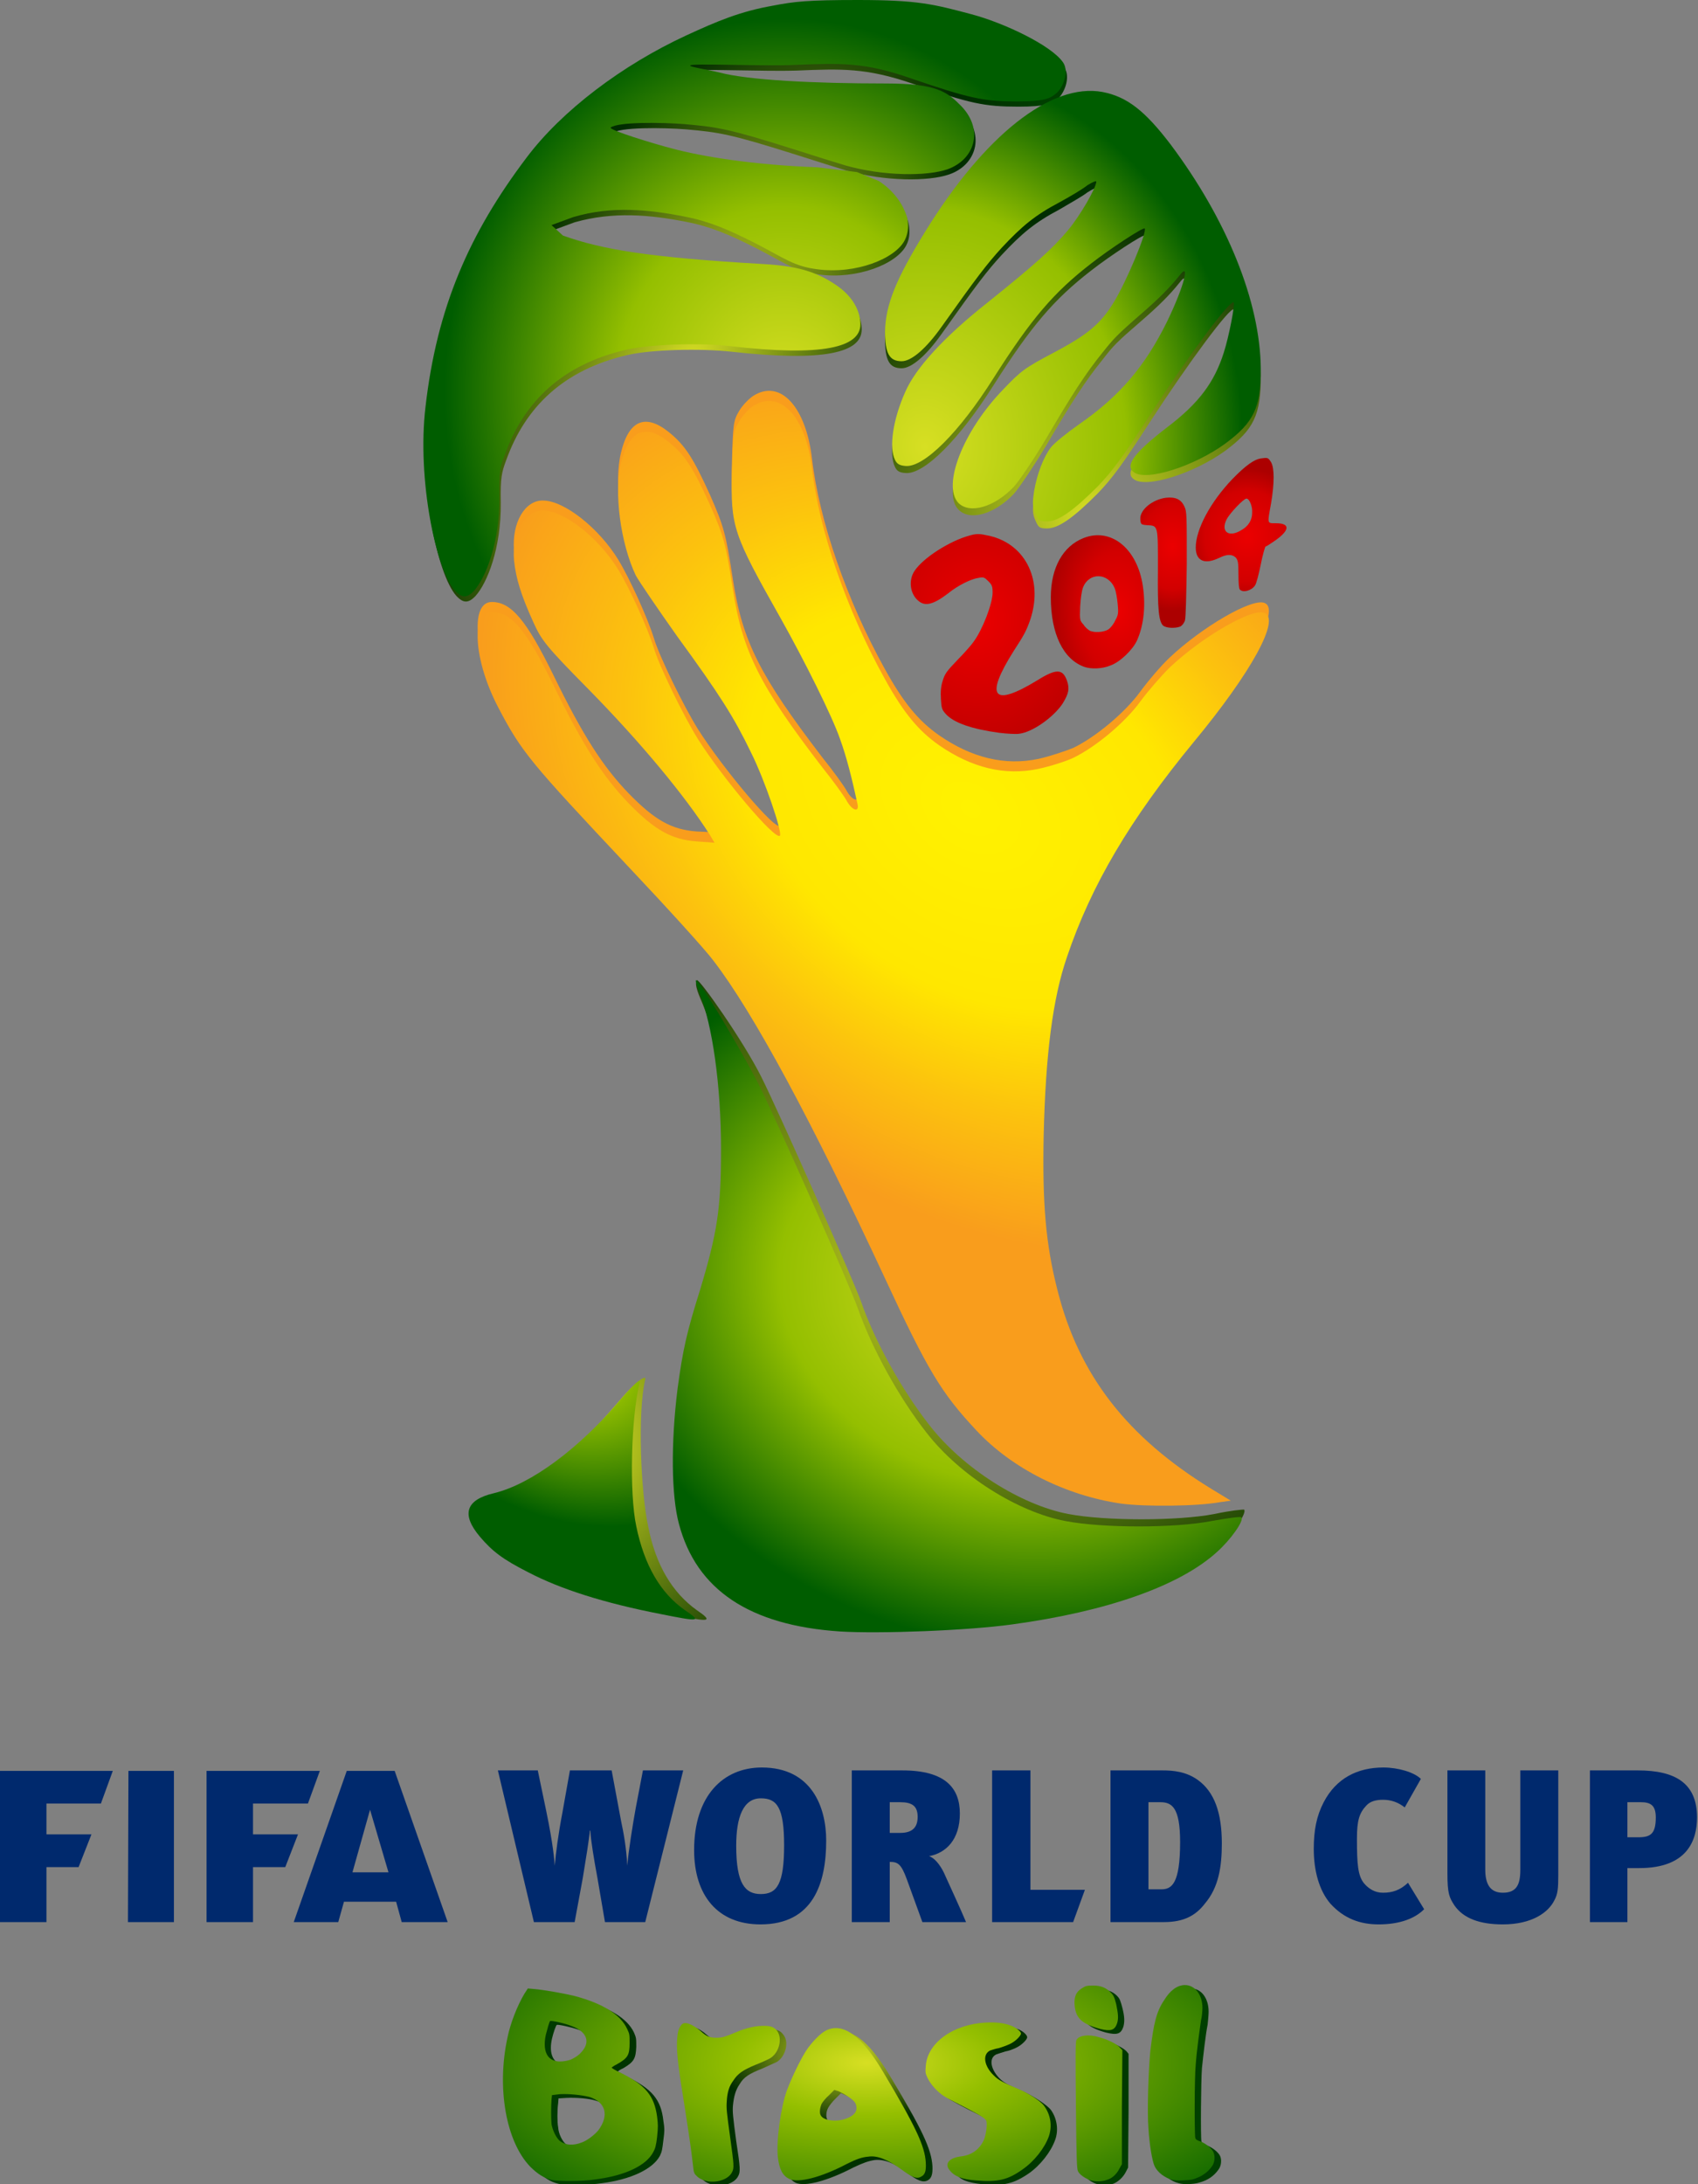 <?xml version="1.0" encoding="UTF-8"?>
<svg xmlns="http://www.w3.org/2000/svg" xmlns:xlink="http://www.w3.org/1999/xlink" width="14pt" height="18pt" viewBox="0 0 14 18" version="1.1">
<rect x="0" y="0" width="14" height="18" fill="#808080" stroke="none"/>
<defs>
<radialGradient id="radial0" gradientUnits="userSpaceOnUse" cx="434.69" cy="284.14" fx="434.69" fy="284.14" r="79.484" gradientTransform="matrix(0.04,0,-0,0.039,-8.409,-6.839)">
<stop offset="0" style="stop-color:rgb(84.314%,87.451%,13.725%);stop-opacity:1;"/>
<stop offset="0.792" style="stop-color:rgb(0%,17.255%,0%);stop-opacity:1;"/>
<stop offset="1" style="stop-color:rgb(0%,24.706%,0%);stop-opacity:1;"/>
</radialGradient>
<radialGradient id="radial1" gradientUnits="userSpaceOnUse" cx="313.8" cy="213.2" fx="313.8" fy="213.2" r="133.59" gradientTransform="matrix(0.013,0.009,-0.018,0.029,5.405,-5.984)">
<stop offset="0" style="stop-color:rgb(84.314%,87.451%,13.725%);stop-opacity:1;"/>
<stop offset="0.757" style="stop-color:rgb(0%,17.255%,0%);stop-opacity:1;"/>
<stop offset="1" style="stop-color:rgb(0%,24.706%,0%);stop-opacity:1;"/>
</radialGradient>
<radialGradient id="radial2" gradientUnits="userSpaceOnUse" cx="535.42" cy="275.08" fx="535.42" fy="275.08" r="19.183" gradientTransform="matrix(0.027,0,-0,0.029,-4.173,-3.559)">
<stop offset="0" style="stop-color:rgb(92.157%,0%,0%);stop-opacity:1;"/>
<stop offset="0.674" style="stop-color:rgb(82.353%,0%,0%);stop-opacity:1;"/>
<stop offset="1" style="stop-color:rgb(67.451%,0%,0%);stop-opacity:1;"/>
</radialGradient>
<radialGradient id="radial3" gradientUnits="userSpaceOnUse" cx="474.57" cy="306.86" fx="474.57" fy="306.86" r="19.714" gradientTransform="matrix(0.028,-0,0,0.043,-4.073,-8.161)">
<stop offset="0" style="stop-color:rgb(92.157%,0%,0%);stop-opacity:1;"/>
<stop offset="0.578" style="stop-color:rgb(82.353%,0%,0%);stop-opacity:1;"/>
<stop offset="1" style="stop-color:rgb(67.451%,0%,0%);stop-opacity:1;"/>
</radialGradient>
<radialGradient id="radial4" gradientUnits="userSpaceOnUse" cx="261.15" cy="664.36" fx="261.15" fy="664.36" r="47.959" gradientTransform="matrix(0.041,-0,0,0.053,-5.831,-23.327)">
<stop offset="0" style="stop-color:rgb(84.314%,87.451%,13.725%);stop-opacity:1;"/>
<stop offset="0.942" style="stop-color:rgb(0%,17.255%,0%);stop-opacity:1;"/>
<stop offset="1" style="stop-color:rgb(0%,24.706%,0%);stop-opacity:1;"/>
</radialGradient>
<radialGradient id="radial5" gradientUnits="userSpaceOnUse" cx="416.43" cy="593.47" fx="416.43" fy="593.47" r="120.46" gradientTransform="matrix(0.031,0.012,-0.009,0.025,0.367,-9.395)">
<stop offset="0" style="stop-color:rgb(84.314%,87.451%,13.725%);stop-opacity:1;"/>
<stop offset="0.961" style="stop-color:rgb(0%,17.255%,0%);stop-opacity:1;"/>
<stop offset="1" style="stop-color:rgb(0%,24.706%,0%);stop-opacity:1;"/>
</radialGradient>
<radialGradient id="radial6" gradientUnits="userSpaceOnUse" cx="373.45" cy="915.94" fx="373.45" fy="915.94" r="150.72" gradientTransform="matrix(0.019,0,-0,0.011,-0.139,6.841)">
<stop offset="0" style="stop-color:rgb(84.314%,87.451%,13.725%);stop-opacity:1;"/>
<stop offset="0.365" style="stop-color:rgb(0%,17.255%,0%);stop-opacity:1;"/>
<stop offset="1" style="stop-color:rgb(0%,24.706%,0%);stop-opacity:1;"/>
</radialGradient>
<radialGradient id="radial7" gradientUnits="userSpaceOnUse" cx="373.45" cy="915.94" fx="373.45" fy="915.94" r="150.72" gradientTransform="matrix(0.019,0,-0,0.011,-0.139,6.841)">
<stop offset="0" style="stop-color:rgb(84.314%,87.451%,13.725%);stop-opacity:1;"/>
<stop offset="0.365" style="stop-color:rgb(0%,17.255%,0%);stop-opacity:1;"/>
<stop offset="1" style="stop-color:rgb(0%,24.706%,0%);stop-opacity:1;"/>
</radialGradient>
<radialGradient id="radial8" gradientUnits="userSpaceOnUse" cx="373.45" cy="915.94" fx="373.45" fy="915.94" r="150.72" gradientTransform="matrix(0.019,0,-0,0.011,-0.139,6.841)">
<stop offset="0" style="stop-color:rgb(84.314%,87.451%,13.725%);stop-opacity:1;"/>
<stop offset="0.365" style="stop-color:rgb(0%,17.255%,0%);stop-opacity:1;"/>
<stop offset="1" style="stop-color:rgb(0%,24.706%,0%);stop-opacity:1;"/>
</radialGradient>
<radialGradient id="radial9" gradientUnits="userSpaceOnUse" cx="373.45" cy="915.94" fx="373.45" fy="915.94" r="150.72" gradientTransform="matrix(0.019,0,-0,0.011,-0.139,6.841)">
<stop offset="0" style="stop-color:rgb(84.314%,87.451%,13.725%);stop-opacity:1;"/>
<stop offset="0.365" style="stop-color:rgb(0%,17.255%,0%);stop-opacity:1;"/>
<stop offset="1" style="stop-color:rgb(0%,24.706%,0%);stop-opacity:1;"/>
</radialGradient>
<radialGradient id="radial10" gradientUnits="userSpaceOnUse" cx="373.45" cy="915.94" fx="373.45" fy="915.94" r="150.72" gradientTransform="matrix(0.019,0,-0,0.011,-0.139,6.841)">
<stop offset="0" style="stop-color:rgb(84.314%,87.451%,13.725%);stop-opacity:1;"/>
<stop offset="0.365" style="stop-color:rgb(0%,17.255%,0%);stop-opacity:1;"/>
<stop offset="1" style="stop-color:rgb(0%,24.706%,0%);stop-opacity:1;"/>
</radialGradient>
<radialGradient id="radial11" gradientUnits="userSpaceOnUse" cx="373.45" cy="915.94" fx="373.45" fy="915.94" r="150.72" gradientTransform="matrix(0.019,0,-0,0.011,-0.139,6.841)">
<stop offset="0" style="stop-color:rgb(84.314%,87.451%,13.725%);stop-opacity:1;"/>
<stop offset="0.365" style="stop-color:rgb(0%,17.255%,0%);stop-opacity:1;"/>
<stop offset="1" style="stop-color:rgb(0%,24.706%,0%);stop-opacity:1;"/>
</radialGradient>
<radialGradient id="radial12" gradientUnits="userSpaceOnUse" cx="373.45" cy="915.94" fx="373.45" fy="915.94" r="150.72" gradientTransform="matrix(0.019,0,-0,0.011,-0.139,6.841)">
<stop offset="0" style="stop-color:rgb(84.314%,87.451%,13.725%);stop-opacity:1;"/>
<stop offset="0.365" style="stop-color:rgb(0%,17.255%,0%);stop-opacity:1;"/>
<stop offset="1" style="stop-color:rgb(0%,24.706%,0%);stop-opacity:1;"/>
</radialGradient>
<radialGradient id="radial13" gradientUnits="userSpaceOnUse" cx="374.21" cy="867.61" fx="374.21" fy="867.61" r="150.72" gradientTransform="matrix(0.027,-0,0,0.011,-2.956,7.457)">
<stop offset="0" style="stop-color:rgb(84.314%,87.451%,13.725%);stop-opacity:1;"/>
<stop offset="0.258" style="stop-color:rgb(58.039%,74.902%,0%);stop-opacity:1;"/>
<stop offset="1" style="stop-color:rgb(0%,36.471%,0%);stop-opacity:1;"/>
</radialGradient>
<radialGradient id="radial14" gradientUnits="userSpaceOnUse" cx="374.21" cy="867.61" fx="374.21" fy="867.61" r="150.72" gradientTransform="matrix(0.027,-0,0,0.011,-2.956,7.457)">
<stop offset="0" style="stop-color:rgb(84.314%,87.451%,13.725%);stop-opacity:1;"/>
<stop offset="0.258" style="stop-color:rgb(58.039%,74.902%,0%);stop-opacity:1;"/>
<stop offset="1" style="stop-color:rgb(0%,36.471%,0%);stop-opacity:1;"/>
</radialGradient>
<radialGradient id="radial15" gradientUnits="userSpaceOnUse" cx="374.21" cy="867.61" fx="374.21" fy="867.61" r="150.72" gradientTransform="matrix(0.027,-0,0,0.011,-2.956,7.457)">
<stop offset="0" style="stop-color:rgb(84.314%,87.451%,13.725%);stop-opacity:1;"/>
<stop offset="0.258" style="stop-color:rgb(58.039%,74.902%,0%);stop-opacity:1;"/>
<stop offset="1" style="stop-color:rgb(0%,36.471%,0%);stop-opacity:1;"/>
</radialGradient>
<radialGradient id="radial16" gradientUnits="userSpaceOnUse" cx="374.21" cy="867.61" fx="374.21" fy="867.61" r="150.72" gradientTransform="matrix(0.027,-0,0,0.011,-2.956,7.457)">
<stop offset="0" style="stop-color:rgb(84.314%,87.451%,13.725%);stop-opacity:1;"/>
<stop offset="0.258" style="stop-color:rgb(58.039%,74.902%,0%);stop-opacity:1;"/>
<stop offset="1" style="stop-color:rgb(0%,36.471%,0%);stop-opacity:1;"/>
</radialGradient>
<radialGradient id="radial17" gradientUnits="userSpaceOnUse" cx="374.21" cy="867.61" fx="374.21" fy="867.61" r="150.72" gradientTransform="matrix(0.027,-0,0,0.011,-2.956,7.457)">
<stop offset="0" style="stop-color:rgb(84.314%,87.451%,13.725%);stop-opacity:1;"/>
<stop offset="0.258" style="stop-color:rgb(58.039%,74.902%,0%);stop-opacity:1;"/>
<stop offset="1" style="stop-color:rgb(0%,36.471%,0%);stop-opacity:1;"/>
</radialGradient>
<radialGradient id="radial18" gradientUnits="userSpaceOnUse" cx="374.21" cy="867.61" fx="374.21" fy="867.61" r="150.72" gradientTransform="matrix(0.027,-0,0,0.011,-2.956,7.457)">
<stop offset="0" style="stop-color:rgb(84.314%,87.451%,13.725%);stop-opacity:1;"/>
<stop offset="0.258" style="stop-color:rgb(58.039%,74.902%,0%);stop-opacity:1;"/>
<stop offset="1" style="stop-color:rgb(0%,36.471%,0%);stop-opacity:1;"/>
</radialGradient>
<radialGradient id="radial19" gradientUnits="userSpaceOnUse" cx="374.21" cy="867.61" fx="374.21" fy="867.61" r="150.72" gradientTransform="matrix(0.027,-0,0,0.011,-2.956,7.457)">
<stop offset="0" style="stop-color:rgb(84.314%,87.451%,13.725%);stop-opacity:1;"/>
<stop offset="0.258" style="stop-color:rgb(58.039%,74.902%,0%);stop-opacity:1;"/>
<stop offset="1" style="stop-color:rgb(0%,36.471%,0%);stop-opacity:1;"/>
</radialGradient>
<radialGradient id="radial20" gradientUnits="userSpaceOnUse" cx="256.16" cy="655.76" fx="256.16" fy="655.76" r="47.959" gradientTransform="matrix(0.032,0.02,-0.015,0.024,6.248,-9.78)">
<stop offset="0" style="stop-color:rgb(84.314%,87.451%,13.725%);stop-opacity:1;"/>
<stop offset="0.347" style="stop-color:rgb(58.039%,74.902%,0%);stop-opacity:1;"/>
<stop offset="1" style="stop-color:rgb(0%,36.471%,0%);stop-opacity:1;"/>
</radialGradient>
<radialGradient id="radial21" gradientUnits="userSpaceOnUse" cx="421.98" cy="591.73" fx="421.98" fy="591.73" r="120.46" gradientTransform="matrix(0.027,0.009,-0.007,0.022,0.932,-6.093)">
<stop offset="0" style="stop-color:rgb(84.314%,87.451%,13.725%);stop-opacity:1;"/>
<stop offset="0.523" style="stop-color:rgb(58.039%,74.902%,0%);stop-opacity:1;"/>
<stop offset="1" style="stop-color:rgb(0%,36.471%,0%);stop-opacity:1;"/>
</radialGradient>
<radialGradient id="radial22" gradientUnits="userSpaceOnUse" cx="427.89" cy="409.96" fx="427.89" fy="409.96" r="167.52" gradientTransform="matrix(0.01,-0.016,0.022,0.015,-5.295,7.36)">
<stop offset="0" style="stop-color:rgb(100%,94.902%,0%);stop-opacity:1;"/>
<stop offset="0.449" style="stop-color:rgb(100%,90.588%,0%);stop-opacity:1;"/>
<stop offset="0.702" style="stop-color:rgb(98.824%,76.078%,5.49%);stop-opacity:1;"/>
<stop offset="1" style="stop-color:rgb(97.647%,61.569%,10.98%);stop-opacity:1;"/>
</radialGradient>
<radialGradient id="radial23" gradientUnits="userSpaceOnUse" cx="428.88" cy="320.11" fx="428.88" fy="320.11" r="33.432" gradientTransform="matrix(0.04,-0,0,0.046,-9.103,-9.627)">
<stop offset="0" style="stop-color:rgb(92.157%,0%,0%);stop-opacity:1;"/>
<stop offset="0.43" style="stop-color:rgb(82.353%,0%,0%);stop-opacity:1;"/>
<stop offset="1" style="stop-color:rgb(67.451%,0%,0%);stop-opacity:1;"/>
</radialGradient>
<radialGradient id="radial24" gradientUnits="userSpaceOnUse" cx="502.49" cy="290.75" fx="502.49" fy="290.75" r="9.865" gradientTransform="matrix(0.041,0,-0,0.054,-10.932,-11.199)">
<stop offset="0" style="stop-color:rgb(92.157%,0%,0%);stop-opacity:1;"/>
<stop offset="0.661" style="stop-color:rgb(82.353%,0%,0%);stop-opacity:1;"/>
<stop offset="1" style="stop-color:rgb(67.451%,0%,0%);stop-opacity:1;"/>
</radialGradient>
<radialGradient id="radial25" gradientUnits="userSpaceOnUse" cx="354.74" cy="218.64" fx="354.74" fy="218.64" r="133.59" gradientTransform="matrix(0.021,-0,0,0.023,-0.98,-1.803)">
<stop offset="0" style="stop-color:rgb(84.314%,87.451%,13.725%);stop-opacity:1;"/>
<stop offset="0.495" style="stop-color:rgb(58.039%,74.902%,0%);stop-opacity:1;"/>
<stop offset="1" style="stop-color:rgb(0%,36.471%,0%);stop-opacity:1;"/>
</radialGradient>
<radialGradient id="radial26" gradientUnits="userSpaceOnUse" cx="401.45" cy="273.79" fx="401.45" fy="273.79" r="79.484" gradientTransform="matrix(0.033,0,-0,0.039,-5.622,-6.997)">
<stop offset="0" style="stop-color:rgb(84.314%,87.451%,13.725%);stop-opacity:1;"/>
<stop offset="0.632" style="stop-color:rgb(58.039%,74.902%,0%);stop-opacity:1;"/>
<stop offset="1" style="stop-color:rgb(0%,36.471%,0%);stop-opacity:1;"/>
</radialGradient>
</defs>
<g id="surface1">
<path style=" stroke:none;fill-rule:nonzero;fill:url(#radial0);" d="M 8.535 4.285 C 8.512 4.23 8.512 4.199 8.527 4.098 C 8.551 3.961 8.602 3.828 8.664 3.742 C 8.691 3.711 8.793 3.625 8.898 3.555 C 9.23 3.324 9.441 3.078 9.625 2.703 C 9.766 2.41 9.816 2.207 9.723 2.332 C 9.648 2.426 9.555 2.52 9.41 2.645 C 9.207 2.82 9.18 2.848 9.09 2.965 C 8.953 3.133 8.832 3.32 8.633 3.66 C 8.527 3.836 8.402 4.023 8.359 4.07 C 8.199 4.238 7.996 4.297 7.902 4.199 C 7.766 4.059 7.941 3.609 8.27 3.27 C 8.422 3.109 8.453 3.09 8.688 2.965 C 8.969 2.812 9.074 2.727 9.18 2.555 C 9.285 2.387 9.461 1.965 9.438 1.941 C 9.426 1.93 9.156 2.105 8.996 2.23 C 8.688 2.469 8.504 2.684 8.191 3.176 C 7.91 3.621 7.617 3.914 7.465 3.898 C 7.418 3.895 7.395 3.883 7.379 3.848 C 7.328 3.746 7.363 3.508 7.465 3.285 C 7.551 3.09 7.785 2.836 8.129 2.559 C 8.539 2.234 8.68 2.105 8.805 1.957 C 8.906 1.836 9.039 1.605 9.039 1.555 C 9.039 1.543 9.008 1.559 8.965 1.586 C 8.926 1.617 8.82 1.676 8.734 1.727 C 8.535 1.832 8.426 1.922 8.258 2.102 C 8.137 2.234 8.059 2.336 7.762 2.754 C 7.637 2.93 7.516 3.035 7.434 3.035 C 7.332 3.035 7.297 2.969 7.297 2.793 C 7.301 2.566 7.387 2.359 7.625 1.969 C 8.117 1.172 8.668 0.738 9.09 0.816 C 9.293 0.855 9.441 0.973 9.652 1.246 C 10.117 1.871 10.391 2.547 10.395 3.098 C 10.395 3.418 10.34 3.539 10.102 3.715 C 9.844 3.902 9.449 4.027 9.348 3.949 C 9.273 3.895 9.352 3.789 9.625 3.578 C 9.883 3.383 10.012 3.211 10.09 2.961 C 10.133 2.832 10.184 2.566 10.172 2.551 C 10.145 2.523 9.805 2.98 9.48 3.48 C 9.258 3.824 9.168 3.945 9.051 4.066 C 8.852 4.266 8.727 4.355 8.633 4.355 C 8.57 4.355 8.562 4.348 8.535 4.285 Z M 8.535 4.285 "/>
<path style=" stroke:none;fill-rule:nonzero;fill:url(#radial1);" d="M 3.762 4.91 C 3.605 4.734 3.449 3.992 3.52 3.402 C 3.613 2.574 3.883 1.965 4.352 1.344 C 4.645 0.957 5.145 0.578 5.668 0.336 C 5.93 0.219 6.117 0.137 6.383 0.09 C 6.562 0.055 6.676 0.043 7.086 0.043 C 7.582 0.043 7.711 0.082 8.02 0.16 C 8.289 0.23 8.684 0.422 8.777 0.559 C 8.828 0.637 8.777 0.773 8.711 0.824 C 8.668 0.855 8.617 0.879 8.398 0.879 C 8.117 0.879 8 0.855 7.52 0.688 C 7.141 0.559 6.941 0.566 6.562 0.582 C 6.328 0.59 5.723 0.566 5.703 0.582 C 5.691 0.594 5.848 0.617 5.945 0.645 C 6.18 0.703 6.715 0.73 7.316 0.734 C 7.738 0.734 7.824 0.801 7.941 0.926 C 8.125 1.117 8.047 1.363 7.824 1.438 C 7.656 1.496 7.297 1.496 6.98 1.406 C 6.93 1.391 6.715 1.324 6.547 1.27 C 6.023 1.105 5.93 1.09 5.656 1.066 C 5.465 1.051 5.105 1.047 5.047 1.098 C 5.027 1.113 5.398 1.227 5.551 1.27 C 5.793 1.336 6.215 1.402 6.754 1.426 L 7.078 1.461 L 7.258 1.535 C 7.391 1.625 7.461 1.738 7.488 1.828 C 7.504 1.891 7.504 1.961 7.473 2.02 C 7.395 2.176 7.066 2.305 6.75 2.262 C 6.559 2.238 6.48 2.172 6.246 2.051 C 6.016 1.934 5.859 1.867 5.656 1.828 C 5.363 1.77 5.055 1.742 4.738 1.832 L 4.559 1.898 L 4.652 1.984 C 4.973 2.102 5.348 2.164 6.305 2.219 C 6.57 2.234 6.738 2.281 6.91 2.398 C 7.062 2.5 7.105 2.629 7.105 2.715 C 7.105 2.906 6.797 2.984 6.027 2.898 C 5.781 2.871 5.375 2.879 5.172 2.926 C 4.652 3.047 4.332 3.348 4.172 3.797 C 4.137 3.891 4.125 3.938 4.129 4.141 C 4.133 4.52 4.016 4.805 3.922 4.91 C 3.863 4.973 3.82 4.973 3.762 4.91 Z M 3.762 4.91 "/>
<path style=" stroke:none;fill-rule:nonzero;fill:url(#radial2);" d="M 10.223 4.859 C 10.215 4.852 10.211 4.805 10.211 4.73 C 10.211 4.633 10.207 4.617 10.188 4.594 C 10.156 4.566 10.117 4.566 10.051 4.598 C 9.93 4.656 9.859 4.621 9.859 4.512 C 9.859 4.363 9.98 4.137 10.16 3.949 C 10.27 3.836 10.344 3.781 10.406 3.777 C 10.453 3.77 10.457 3.773 10.48 3.809 C 10.508 3.859 10.508 3.98 10.48 4.148 C 10.449 4.32 10.445 4.312 10.52 4.312 C 10.637 4.312 10.637 4.367 10.516 4.453 C 10.477 4.48 10.441 4.504 10.434 4.504 C 10.43 4.508 10.41 4.574 10.395 4.652 C 10.379 4.73 10.359 4.809 10.348 4.824 C 10.32 4.867 10.25 4.887 10.223 4.859 Z M 10.238 4.367 C 10.293 4.336 10.324 4.285 10.324 4.227 C 10.328 4.172 10.301 4.109 10.277 4.109 C 10.254 4.109 10.141 4.227 10.113 4.281 C 10.062 4.383 10.133 4.434 10.238 4.367 Z M 10.238 4.367 "/>
<path style=" stroke:none;fill-rule:nonzero;fill:url(#radial3);" d="M 8.941 5.496 C 8.766 5.434 8.664 5.223 8.664 4.922 C 8.664 4.676 8.766 4.5 8.934 4.434 C 9.152 4.348 9.363 4.508 9.418 4.801 C 9.449 4.973 9.434 5.145 9.375 5.277 C 9.34 5.355 9.234 5.457 9.156 5.484 C 9.09 5.512 9 5.516 8.941 5.496 Z M 9.137 5.188 C 9.156 5.176 9.184 5.141 9.195 5.113 C 9.219 5.07 9.223 5.055 9.215 4.977 C 9.211 4.926 9.199 4.867 9.191 4.848 C 9.137 4.719 8.98 4.715 8.93 4.84 C 8.918 4.871 8.91 4.934 8.906 5 C 8.902 5.109 8.902 5.113 8.934 5.148 C 8.949 5.172 8.973 5.191 8.988 5.199 C 9.027 5.215 9.098 5.211 9.137 5.188 Z M 9.137 5.188 "/>
<path style=" stroke:none;fill-rule:nonzero;fill:url(#radial4);" d="M 5.543 13.301 C 5.082 13.211 4.723 13.098 4.453 12.957 C 4.246 12.852 4.156 12.785 4.051 12.664 C 3.898 12.48 3.938 12.359 4.172 12.305 C 4.477 12.23 4.762 11.945 5.117 11.531 C 5.234 11.391 5.332 11.324 5.32 11.367 C 5.254 11.648 5.285 12.305 5.344 12.578 C 5.406 12.898 5.543 13.125 5.746 13.27 C 5.883 13.363 5.859 13.375 5.543 13.301 Z M 5.543 13.301 "/>
<path style=" stroke:none;fill-rule:nonzero;fill:url(#radial5);" d="M 6.949 13.383 C 6.203 13.332 5.766 13.043 5.621 12.5 C 5.559 12.27 5.555 11.832 5.609 11.387 C 5.652 11.062 5.688 10.914 5.793 10.574 C 5.938 10.102 5.969 9.902 5.969 9.418 C 5.969 8.891 5.902 8.539 5.793 8.273 C 5.773 8.223 5.719 8.113 5.746 8.078 C 5.762 8.059 6.129 8.578 6.277 8.875 C 6.41 9.137 7.035 10.547 7.098 10.723 C 7.211 11.051 7.434 11.453 7.664 11.746 C 7.938 12.098 8.414 12.402 8.809 12.477 C 9.113 12.535 9.711 12.535 10.012 12.477 C 10.141 12.449 10.254 12.438 10.258 12.441 C 10.281 12.469 10.172 12.629 10.059 12.73 C 9.75 13.012 9.148 13.223 8.367 13.328 C 8 13.379 7.273 13.406 6.949 13.383 Z M 6.949 13.383 "/>
<path style=" stroke:none;fill-rule:nonzero;fill:rgb(97.647%,61.569%,10.98%);fill-opacity:1;" d="M 7.293 10.445 C 6.695 9.16 6.211 8.262 5.883 7.836 C 5.82 7.75 5.5 7.398 5.176 7.055 C 4.375 6.203 4.301 6.117 4.109 5.75 C 3.906 5.359 3.879 4.961 4.055 4.961 C 4.215 4.961 4.34 5.109 4.566 5.57 C 4.805 6.059 4.969 6.316 5.184 6.539 C 5.398 6.758 5.535 6.836 5.742 6.852 L 5.891 6.859 L 5.852 6.797 C 5.645 6.473 5.285 6.035 4.852 5.598 C 4.504 5.246 4.465 5.195 4.398 5.047 C 4.293 4.816 4.254 4.684 4.238 4.535 C 4.219 4.309 4.328 4.121 4.477 4.125 C 4.652 4.125 4.938 4.352 5.098 4.613 C 5.195 4.773 5.34 5.094 5.391 5.258 C 5.434 5.406 5.637 5.82 5.754 6.008 C 5.965 6.34 6.391 6.844 6.43 6.805 C 6.453 6.777 6.305 6.344 6.191 6.117 C 6.051 5.824 5.938 5.648 5.582 5.16 C 5.422 4.934 5.27 4.711 5.242 4.66 C 5.117 4.398 5.059 3.973 5.121 3.727 C 5.184 3.465 5.32 3.406 5.512 3.559 C 5.648 3.668 5.715 3.773 5.852 4.074 C 5.969 4.34 5.984 4.395 6.043 4.777 C 6.121 5.285 6.266 5.57 6.777 6.238 C 6.871 6.355 6.965 6.484 6.984 6.523 C 7.031 6.602 7.086 6.613 7.07 6.539 C 7.023 6.324 6.98 6.156 6.926 6.008 C 6.863 5.824 6.633 5.363 6.438 5.016 C 6.043 4.316 6.023 4.258 6.035 3.797 C 6.043 3.5 6.047 3.465 6.094 3.387 C 6.121 3.34 6.176 3.285 6.211 3.262 C 6.434 3.121 6.645 3.352 6.695 3.781 C 6.754 4.289 6.98 4.945 7.297 5.516 C 7.453 5.797 7.574 5.941 7.742 6.059 C 8.012 6.246 8.285 6.312 8.562 6.254 C 8.652 6.234 8.781 6.191 8.848 6.164 C 9.035 6.074 9.277 5.871 9.402 5.699 C 9.465 5.613 9.574 5.484 9.645 5.418 C 9.91 5.168 10.324 4.926 10.426 4.969 C 10.559 5.02 10.316 5.461 9.844 6.031 C 9.316 6.672 8.996 7.215 8.797 7.805 C 8.68 8.145 8.445 8.602 8.43 9.277 C 7.07 7.766 8.148 12.195 7.293 10.445 Z M 7.293 10.445 "/>
<path style=" stroke:none;fill-rule:nonzero;fill:url(#radial6);" d="M 4.602 17.996 C 4.535 17.98 4.484 17.945 4.426 17.887 C 4.223 17.68 4.145 17.234 4.234 16.824 C 4.262 16.707 4.32 16.559 4.379 16.461 L 4.402 16.418 L 4.449 16.422 C 4.539 16.43 4.711 16.461 4.789 16.48 C 5.023 16.543 5.172 16.633 5.227 16.75 C 5.246 16.793 5.246 16.801 5.246 16.867 C 5.242 16.965 5.227 16.992 5.141 17.043 C 5.113 17.055 5.094 17.07 5.094 17.07 C 5.094 17.074 5.129 17.09 5.168 17.113 C 5.375 17.215 5.449 17.301 5.469 17.473 C 5.48 17.543 5.48 17.559 5.469 17.641 C 5.461 17.711 5.457 17.734 5.441 17.766 C 5.383 17.875 5.203 17.961 4.961 17.992 C 4.859 18.008 4.645 18.008 4.602 17.996 Z M 4.852 17.688 C 4.895 17.672 4.957 17.621 4.984 17.586 C 5.078 17.465 5.051 17.355 4.914 17.312 C 4.855 17.293 4.75 17.285 4.668 17.289 L 4.605 17.293 L 4.602 17.332 C 4.594 17.387 4.594 17.492 4.602 17.531 C 4.605 17.586 4.637 17.648 4.668 17.672 C 4.715 17.707 4.777 17.715 4.852 17.688 Z M 4.762 17 C 4.805 16.98 4.836 16.961 4.859 16.93 C 4.918 16.852 4.883 16.77 4.77 16.727 C 4.715 16.707 4.594 16.68 4.59 16.688 C 4.582 16.695 4.562 16.754 4.551 16.801 C 4.527 16.91 4.551 16.984 4.621 17.012 C 4.652 17.023 4.719 17.02 4.762 17 Z M 4.762 17 "/>
<path style=" stroke:none;fill-rule:nonzero;fill:url(#radial7);" d="M 5.895 18.008 C 5.848 18 5.816 17.984 5.793 17.961 C 5.777 17.941 5.773 17.93 5.77 17.883 C 5.754 17.746 5.746 17.688 5.703 17.438 C 5.645 17.078 5.633 16.957 5.637 16.855 C 5.637 16.777 5.645 16.746 5.672 16.715 C 5.695 16.688 5.762 16.711 5.828 16.77 C 5.879 16.812 5.902 16.82 5.961 16.82 C 6.012 16.82 6.023 16.816 6.156 16.766 C 6.23 16.738 6.293 16.723 6.348 16.723 C 6.402 16.723 6.434 16.734 6.457 16.766 C 6.508 16.824 6.48 16.945 6.406 16.992 C 6.391 17 6.336 17.023 6.285 17.047 C 6.176 17.09 6.133 17.117 6.098 17.176 C 6.066 17.223 6.051 17.273 6.043 17.352 C 6.039 17.406 6.043 17.441 6.07 17.645 C 6.105 17.871 6.105 17.898 6.086 17.934 C 6.059 17.988 5.973 18.02 5.895 18.008 Z M 5.895 18.008 "/>
<path style=" stroke:none;fill-rule:nonzero;fill:url(#radial8);" d="M 6.559 17.988 C 6.508 17.961 6.48 17.91 6.469 17.812 C 6.453 17.68 6.488 17.395 6.539 17.258 C 6.586 17.141 6.648 17.008 6.699 16.934 C 6.746 16.863 6.816 16.789 6.863 16.766 C 7.004 16.695 7.152 16.801 7.336 17.105 C 7.602 17.547 7.68 17.711 7.688 17.852 C 7.691 17.918 7.68 17.953 7.648 17.969 C 7.609 17.988 7.566 17.973 7.473 17.902 C 7.371 17.824 7.289 17.793 7.211 17.801 C 7.16 17.809 7.117 17.824 7.035 17.863 C 6.824 17.973 6.637 18.023 6.559 17.988 Z M 7.023 17.492 C 7.082 17.473 7.117 17.441 7.117 17.406 C 7.117 17.387 7.109 17.371 7.102 17.355 C 7.086 17.332 7.023 17.289 6.969 17.266 L 6.934 17.25 L 6.887 17.297 C 6.863 17.32 6.836 17.355 6.828 17.371 C 6.809 17.406 6.809 17.453 6.824 17.473 C 6.855 17.508 6.949 17.52 7.023 17.492 Z M 7.023 17.492 "/>
<path style=" stroke:none;fill-rule:nonzero;fill:url(#radial9);" d="M 8.098 18 C 7.98 17.988 7.918 17.965 7.883 17.914 C 7.84 17.855 7.879 17.809 7.984 17.797 C 8.07 17.789 8.129 17.742 8.164 17.66 C 8.184 17.621 8.191 17.547 8.184 17.512 C 8.18 17.488 8.133 17.457 7.988 17.387 C 7.926 17.355 7.855 17.316 7.836 17.305 C 7.781 17.27 7.727 17.207 7.703 17.156 C 7.68 17.113 7.68 17.109 7.684 17.059 C 7.699 16.863 7.91 16.711 8.184 16.699 C 8.273 16.695 8.332 16.703 8.395 16.723 C 8.434 16.738 8.469 16.77 8.469 16.789 C 8.469 16.809 8.422 16.855 8.379 16.875 C 8.355 16.887 8.316 16.902 8.289 16.906 C 8.262 16.914 8.227 16.926 8.215 16.93 C 8.148 16.961 8.168 17.059 8.25 17.137 C 8.285 17.168 8.328 17.191 8.449 17.242 C 8.531 17.281 8.633 17.348 8.664 17.387 C 8.715 17.457 8.73 17.555 8.699 17.637 C 8.664 17.734 8.578 17.844 8.484 17.91 C 8.359 17.996 8.277 18.016 8.098 18 Z M 8.098 18 "/>
<path style=" stroke:none;fill-rule:nonzero;fill:url(#radial10);" d="M 9.035 17.996 C 8.992 17.98 8.953 17.949 8.941 17.922 C 8.93 17.902 8.93 17.824 8.926 17.379 C 8.922 16.988 8.922 16.855 8.926 16.844 C 8.949 16.805 9.031 16.793 9.117 16.816 C 9.18 16.836 9.266 16.879 9.289 16.906 L 9.305 16.926 L 9.305 17.395 L 9.301 17.863 L 9.281 17.902 C 9.258 17.945 9.219 17.98 9.18 17.996 C 9.141 18.008 9.074 18.008 9.035 17.996 Z M 9.035 17.996 "/>
<path style=" stroke:none;fill-rule:nonzero;fill:url(#radial11);" d="M 9.117 16.75 C 8.965 16.707 8.914 16.656 8.914 16.535 C 8.91 16.477 8.93 16.441 8.973 16.414 C 9 16.395 9.012 16.395 9.062 16.395 C 9.129 16.395 9.172 16.41 9.211 16.449 C 9.234 16.473 9.238 16.488 9.254 16.547 C 9.273 16.621 9.273 16.664 9.262 16.703 C 9.242 16.762 9.211 16.773 9.117 16.75 Z M 9.117 16.75 "/>
<path style=" stroke:none;fill-rule:nonzero;fill:url(#radial12);" d="M 9.719 17.992 C 9.656 17.977 9.598 17.93 9.57 17.883 C 9.551 17.84 9.527 17.703 9.52 17.574 C 9.512 17.434 9.52 17.09 9.539 16.934 C 9.566 16.703 9.59 16.605 9.648 16.516 C 9.703 16.43 9.758 16.387 9.82 16.387 C 9.906 16.387 9.965 16.469 9.965 16.578 C 9.965 16.602 9.961 16.648 9.957 16.684 C 9.941 16.762 9.922 16.93 9.91 17.043 C 9.902 17.145 9.898 17.617 9.906 17.648 C 9.91 17.66 9.922 17.668 9.949 17.68 C 9.992 17.695 10.043 17.734 10.059 17.766 C 10.074 17.797 10.07 17.848 10.047 17.879 C 10.008 17.934 9.957 17.969 9.883 17.988 C 9.848 18 9.754 18.004 9.719 17.992 Z M 9.719 17.992 "/>
<path style=" stroke:none;fill-rule:evenodd;fill:rgb(0%,16.078%,42.745%);fill-opacity:1;" d="M 5.32 15.84 L 4.988 15.84 L 4.926 15.477 C 4.898 15.328 4.871 15.164 4.867 15.086 L 4.863 15.086 C 4.859 15.148 4.832 15.312 4.805 15.477 L 4.738 15.84 L 4.402 15.84 L 4.105 14.59 L 4.434 14.59 L 4.504 14.926 C 4.562 15.207 4.57 15.328 4.574 15.375 C 4.582 15.277 4.602 15.121 4.637 14.938 L 4.699 14.59 L 5.043 14.59 L 5.121 15.008 C 5.141 15.102 5.164 15.223 5.172 15.375 C 5.18 15.266 5.219 15.023 5.242 14.898 L 5.301 14.59 L 5.633 14.59 Z M 5.32 15.84 "/>
<path style=" stroke:none;fill-rule:evenodd;fill:rgb(0%,16.078%,42.745%);fill-opacity:1;" d="M 6.273 15.609 C 6.145 15.609 6.07 15.527 6.07 15.211 C 6.07 14.973 6.129 14.82 6.273 14.82 C 6.406 14.82 6.465 14.895 6.465 15.207 C 6.465 15.527 6.406 15.609 6.273 15.609 Z M 6.27 15.859 C 6.703 15.859 6.812 15.523 6.812 15.168 C 6.812 14.891 6.691 14.566 6.281 14.566 C 5.961 14.566 5.723 14.801 5.723 15.246 C 5.723 15.621 5.918 15.859 6.27 15.859 Z M 6.27 15.859 "/>
<path style=" stroke:none;fill-rule:evenodd;fill:rgb(0%,16.078%,42.745%);fill-opacity:1;" d="M 7.422 14.852 C 7.52 14.852 7.566 14.883 7.566 14.973 C 7.566 15.055 7.527 15.105 7.422 15.105 L 7.336 15.105 L 7.336 14.852 Z M 7.965 15.84 C 7.926 15.746 7.82 15.516 7.781 15.43 C 7.75 15.367 7.703 15.309 7.66 15.297 C 7.801 15.27 7.914 15.16 7.914 14.945 C 7.914 14.738 7.797 14.59 7.441 14.59 L 7.023 14.59 L 7.023 15.84 L 7.336 15.84 L 7.336 15.344 C 7.402 15.344 7.43 15.359 7.477 15.488 L 7.605 15.84 Z M 7.965 15.84 "/>
<path style=" stroke:none;fill-rule:evenodd;fill:rgb(0%,16.078%,42.745%);fill-opacity:1;" d="M 8.18 15.84 L 8.18 14.59 L 8.496 14.59 L 8.496 15.574 L 8.945 15.574 L 8.848 15.84 Z M 8.18 15.84 "/>
<path style=" stroke:none;fill-rule:evenodd;fill:rgb(0%,16.078%,42.745%);fill-opacity:1;" d="M 9.73 15.18 C 9.73 15.527 9.66 15.57 9.574 15.57 L 9.469 15.57 L 9.469 14.852 L 9.566 14.852 C 9.66 14.852 9.73 14.891 9.73 15.18 Z M 10.074 15.191 C 10.074 14.938 10.012 14.766 9.875 14.668 C 9.777 14.598 9.668 14.59 9.586 14.59 L 9.156 14.59 L 9.156 15.84 L 9.598 15.84 C 9.762 15.84 9.859 15.785 9.934 15.688 C 10.047 15.555 10.074 15.387 10.074 15.191 Z M 10.074 15.191 "/>
<path style=" stroke:none;fill-rule:evenodd;fill:rgb(0%,16.078%,42.745%);fill-opacity:1;" d="M 11.367 15.859 C 11.215 15.859 11.082 15.812 10.969 15.688 C 10.875 15.578 10.832 15.414 10.832 15.238 C 10.832 15.082 10.855 14.965 10.914 14.852 C 11.016 14.656 11.191 14.566 11.406 14.566 C 11.527 14.566 11.66 14.605 11.715 14.66 L 11.582 14.895 C 11.527 14.852 11.469 14.832 11.402 14.832 C 11.348 14.832 11.297 14.844 11.266 14.879 C 11.207 14.941 11.188 15.004 11.188 15.152 C 11.188 15.359 11.195 15.457 11.246 15.52 C 11.285 15.566 11.336 15.598 11.402 15.598 C 11.48 15.598 11.543 15.578 11.609 15.516 L 11.742 15.734 C 11.668 15.809 11.543 15.859 11.367 15.859 Z M 11.367 15.859 "/>
<path style=" stroke:none;fill-rule:evenodd;fill:rgb(0%,16.078%,42.745%);fill-opacity:1;" d="M 12.848 15.453 C 12.848 15.562 12.844 15.609 12.816 15.66 C 12.766 15.762 12.629 15.859 12.391 15.859 C 12.199 15.859 12.066 15.809 11.992 15.703 C 11.949 15.637 11.934 15.605 11.934 15.438 L 11.934 14.59 L 12.246 14.59 L 12.246 15.406 C 12.246 15.52 12.281 15.598 12.391 15.598 C 12.504 15.598 12.535 15.531 12.535 15.41 L 12.535 14.59 L 12.848 14.59 Z M 12.848 15.453 "/>
<path style=" stroke:none;fill-rule:evenodd;fill:rgb(0%,16.078%,42.745%);fill-opacity:1;" d="M 13.527 14.852 C 13.602 14.852 13.652 14.871 13.652 14.977 C 13.652 15.113 13.609 15.141 13.508 15.141 L 13.418 15.141 L 13.418 14.852 Z M 13.992 14.977 C 13.992 14.695 13.812 14.59 13.504 14.59 L 13.109 14.59 L 13.109 15.84 L 13.418 15.84 L 13.418 15.395 L 13.516 15.395 C 13.914 15.395 13.992 15.164 13.992 14.977 Z M 13.992 14.977 "/>
<path style=" stroke:none;fill-rule:evenodd;fill:rgb(0%,16.078%,42.745%);fill-opacity:1;" d="M 0.383 14.863 L 0.832 14.863 L 0.93 14.594 L 0 14.594 L 0 15.84 L 0.383 15.84 L 0.383 15.387 L 0.648 15.387 L 0.754 15.117 L 0.383 15.117 Z M 0.383 14.863 "/>
<path style=" stroke:none;fill-rule:evenodd;fill:rgb(0%,16.078%,42.745%);fill-opacity:1;" d="M 1.059 14.594 L 1.055 15.84 L 1.434 15.84 L 1.434 14.594 Z M 1.059 14.594 "/>
<path style=" stroke:none;fill-rule:evenodd;fill:rgb(0%,16.078%,42.745%);fill-opacity:1;" d="M 2.859 14.594 L 2.422 15.84 L 2.789 15.84 L 2.836 15.672 L 3.266 15.672 L 3.312 15.84 L 3.691 15.84 L 3.254 14.594 Z M 2.906 15.43 L 3.051 14.914 L 3.203 15.43 Z M 2.906 15.43 "/>
<path style=" stroke:none;fill-rule:evenodd;fill:rgb(0%,16.078%,42.745%);fill-opacity:1;" d="M 2.086 15.84 L 2.086 15.387 L 2.352 15.387 L 2.457 15.117 L 2.086 15.117 L 2.086 14.863 L 2.539 14.863 L 2.637 14.594 L 1.703 14.594 L 1.703 15.84 Z M 2.086 15.84 "/>
<path style=" stroke:none;fill-rule:nonzero;fill:url(#radial13);" d="M 4.547 17.965 C 4.484 17.949 4.43 17.914 4.371 17.855 C 4.172 17.648 4.094 17.207 4.184 16.793 C 4.207 16.676 4.266 16.527 4.324 16.43 L 4.352 16.387 L 4.398 16.391 C 4.488 16.398 4.66 16.43 4.738 16.449 C 4.973 16.512 5.117 16.602 5.172 16.723 C 5.191 16.762 5.191 16.77 5.191 16.836 C 5.191 16.938 5.176 16.961 5.086 17.012 C 5.062 17.023 5.043 17.039 5.043 17.039 C 5.043 17.043 5.074 17.062 5.117 17.082 C 5.324 17.184 5.395 17.273 5.418 17.445 C 5.426 17.512 5.426 17.527 5.418 17.609 C 5.41 17.68 5.402 17.707 5.387 17.734 C 5.328 17.848 5.152 17.93 4.906 17.961 C 4.809 17.977 4.594 17.977 4.547 17.965 Z M 4.797 17.656 C 4.84 17.641 4.902 17.594 4.934 17.555 C 5.023 17.434 4.996 17.324 4.859 17.281 C 4.801 17.266 4.695 17.254 4.617 17.258 L 4.551 17.266 L 4.547 17.305 C 4.543 17.355 4.543 17.461 4.547 17.504 C 4.555 17.555 4.586 17.617 4.613 17.641 C 4.66 17.68 4.727 17.684 4.797 17.656 Z M 4.707 16.973 C 4.75 16.953 4.781 16.93 4.805 16.898 C 4.867 16.82 4.832 16.742 4.719 16.699 C 4.664 16.676 4.543 16.648 4.535 16.656 C 4.527 16.668 4.512 16.723 4.5 16.77 C 4.477 16.879 4.5 16.957 4.566 16.98 C 4.602 16.996 4.664 16.988 4.707 16.973 Z M 4.707 16.973 "/>
<path style=" stroke:none;fill-rule:nonzero;fill:url(#radial14);" d="M 5.84 17.977 C 5.797 17.969 5.762 17.953 5.742 17.93 C 5.723 17.914 5.719 17.898 5.715 17.855 C 5.699 17.719 5.691 17.66 5.652 17.406 C 5.594 17.047 5.578 16.926 5.582 16.824 C 5.586 16.746 5.594 16.715 5.621 16.684 C 5.645 16.656 5.707 16.68 5.777 16.738 C 5.824 16.781 5.848 16.793 5.906 16.793 C 5.957 16.793 5.969 16.789 6.102 16.734 C 6.176 16.707 6.238 16.695 6.297 16.695 C 6.352 16.695 6.379 16.703 6.406 16.734 C 6.453 16.797 6.426 16.914 6.352 16.961 C 6.34 16.969 6.281 16.996 6.23 17.016 C 6.125 17.059 6.082 17.09 6.047 17.145 C 6.012 17.191 5.996 17.242 5.992 17.32 C 5.988 17.375 5.992 17.41 6.02 17.613 C 6.051 17.84 6.055 17.867 6.035 17.902 C 6.008 17.957 5.922 17.988 5.84 17.977 Z M 5.84 17.977 "/>
<path style=" stroke:none;fill-rule:nonzero;fill:url(#radial15);" d="M 6.508 17.957 C 6.453 17.93 6.426 17.879 6.414 17.781 C 6.398 17.648 6.438 17.363 6.488 17.227 C 6.531 17.113 6.598 16.977 6.645 16.902 C 6.691 16.832 6.762 16.758 6.809 16.734 C 6.949 16.664 7.102 16.773 7.281 17.074 C 7.547 17.52 7.625 17.684 7.633 17.82 C 7.637 17.887 7.629 17.922 7.594 17.938 C 7.559 17.961 7.516 17.941 7.422 17.871 C 7.316 17.797 7.234 17.762 7.16 17.773 C 7.109 17.777 7.062 17.793 6.984 17.832 C 6.77 17.945 6.582 17.992 6.508 17.957 Z M 6.973 17.461 C 7.031 17.441 7.062 17.41 7.062 17.375 C 7.062 17.359 7.059 17.34 7.047 17.324 C 7.031 17.301 6.973 17.262 6.914 17.234 L 6.879 17.223 L 6.836 17.266 C 6.809 17.289 6.781 17.324 6.773 17.34 C 6.758 17.379 6.754 17.422 6.773 17.441 C 6.801 17.477 6.898 17.488 6.973 17.461 Z M 6.973 17.461 "/>
<path style=" stroke:none;fill-rule:nonzero;fill:url(#radial16);" d="M 8.047 17.969 C 7.93 17.961 7.867 17.934 7.828 17.883 C 7.785 17.828 7.828 17.781 7.93 17.77 C 8.016 17.758 8.078 17.711 8.113 17.633 C 8.129 17.594 8.141 17.516 8.133 17.48 C 8.125 17.457 8.078 17.43 7.934 17.355 C 7.871 17.324 7.805 17.289 7.781 17.273 C 7.727 17.238 7.672 17.176 7.648 17.125 C 7.629 17.086 7.629 17.078 7.633 17.027 C 7.645 16.836 7.859 16.68 8.133 16.668 C 8.219 16.664 8.281 16.672 8.34 16.695 C 8.379 16.711 8.418 16.742 8.418 16.758 C 8.418 16.777 8.371 16.824 8.328 16.844 C 8.305 16.855 8.262 16.871 8.234 16.879 C 8.207 16.883 8.176 16.895 8.164 16.898 C 8.098 16.93 8.113 17.027 8.195 17.105 C 8.23 17.141 8.273 17.164 8.395 17.215 C 8.48 17.25 8.582 17.316 8.609 17.355 C 8.664 17.43 8.676 17.523 8.648 17.605 C 8.613 17.703 8.527 17.812 8.43 17.879 C 8.309 17.965 8.227 17.984 8.047 17.969 Z M 8.047 17.969 "/>
<path style=" stroke:none;fill-rule:nonzero;fill:url(#radial17);" d="M 8.984 17.965 C 8.941 17.949 8.898 17.918 8.887 17.891 C 8.879 17.871 8.875 17.797 8.871 17.348 C 8.867 16.961 8.867 16.824 8.875 16.812 C 8.895 16.773 8.977 16.762 9.062 16.789 C 9.129 16.805 9.215 16.848 9.234 16.875 L 9.254 16.895 L 9.25 17.367 L 9.25 17.836 L 9.23 17.871 C 9.207 17.918 9.168 17.953 9.125 17.965 C 9.086 17.98 9.023 17.98 8.984 17.965 Z M 8.984 17.965 "/>
<path style=" stroke:none;fill-rule:nonzero;fill:url(#radial18);" d="M 9.066 16.719 C 8.91 16.676 8.863 16.625 8.859 16.504 C 8.859 16.449 8.875 16.414 8.918 16.387 C 8.949 16.367 8.957 16.363 9.012 16.363 C 9.074 16.363 9.117 16.379 9.156 16.418 C 9.18 16.441 9.188 16.457 9.203 16.516 C 9.219 16.594 9.223 16.633 9.211 16.672 C 9.191 16.734 9.156 16.742 9.066 16.719 Z M 9.066 16.719 "/>
<path style=" stroke:none;fill-rule:nonzero;fill:url(#radial19);" d="M 9.668 17.965 C 9.605 17.949 9.543 17.902 9.52 17.852 C 9.5 17.812 9.477 17.672 9.469 17.543 C 9.457 17.402 9.469 17.059 9.484 16.906 C 9.512 16.672 9.535 16.578 9.598 16.484 C 9.648 16.402 9.707 16.359 9.77 16.359 C 9.852 16.359 9.914 16.438 9.914 16.547 C 9.914 16.57 9.91 16.621 9.902 16.652 C 9.891 16.73 9.867 16.898 9.859 17.012 C 9.848 17.113 9.848 17.586 9.855 17.617 C 9.859 17.633 9.867 17.637 9.898 17.648 C 9.941 17.664 9.988 17.703 10.004 17.734 C 10.02 17.77 10.016 17.816 9.996 17.848 C 9.957 17.906 9.902 17.941 9.832 17.961 C 9.793 17.969 9.703 17.973 9.668 17.965 Z M 9.668 17.965 "/>
<path style=" stroke:none;fill-rule:nonzero;fill:url(#radial20);" d="M 5.445 13.301 C 4.984 13.211 4.625 13.098 4.355 12.957 C 4.148 12.852 4.059 12.785 3.957 12.664 C 3.801 12.48 3.84 12.359 4.074 12.305 C 4.379 12.23 4.766 11.945 5.121 11.531 C 5.242 11.391 5.285 11.355 5.273 11.398 C 5.203 11.684 5.188 12.305 5.246 12.578 C 5.312 12.898 5.445 13.129 5.648 13.27 C 5.785 13.363 5.773 13.367 5.445 13.301 Z M 5.445 13.301 "/>
<path style=" stroke:none;fill-rule:nonzero;fill:url(#radial21);" d="M 6.926 13.445 C 6.18 13.395 5.742 13.102 5.598 12.559 C 5.535 12.328 5.531 11.891 5.586 11.449 C 5.629 11.125 5.664 10.973 5.77 10.637 C 5.914 10.16 5.945 9.961 5.945 9.477 C 5.945 8.949 5.875 8.449 5.766 8.18 C 5.746 8.133 5.734 8.086 5.738 8.078 C 5.758 8.062 6.105 8.641 6.254 8.934 C 6.387 9.195 7.012 10.605 7.074 10.785 C 7.188 11.109 7.41 11.516 7.641 11.809 C 7.914 12.16 8.391 12.461 8.785 12.535 C 9.09 12.594 9.688 12.594 9.988 12.535 C 10.117 12.512 10.23 12.496 10.234 12.504 C 10.262 12.527 10.148 12.688 10.035 12.789 C 9.727 13.07 9.125 13.281 8.344 13.387 C 7.977 13.438 7.25 13.465 6.926 13.445 Z M 6.926 13.445 "/>
<path style=" stroke:none;fill-rule:nonzero;fill:url(#radial22);" d="M 9.242 12.391 C 8.785 12.324 8.344 12.102 8.051 11.789 C 7.762 11.48 7.652 11.301 7.293 10.527 C 6.695 9.242 6.211 8.344 5.883 7.918 C 5.82 7.832 5.5 7.48 5.176 7.137 C 4.375 6.285 4.301 6.199 4.109 5.832 C 3.906 5.445 3.879 5.043 4.055 5.043 C 4.215 5.043 4.34 5.191 4.566 5.652 C 4.805 6.141 4.969 6.398 5.184 6.621 C 5.398 6.84 5.535 6.918 5.742 6.934 L 5.891 6.945 L 5.852 6.879 C 5.645 6.555 5.285 6.121 4.852 5.68 C 4.504 5.328 4.465 5.277 4.398 5.129 C 4.293 4.898 4.254 4.766 4.238 4.617 C 4.219 4.395 4.328 4.207 4.477 4.207 C 4.652 4.207 4.938 4.434 5.098 4.695 C 5.195 4.855 5.34 5.176 5.391 5.34 C 5.434 5.488 5.637 5.902 5.754 6.09 C 5.965 6.422 6.391 6.926 6.43 6.887 C 6.453 6.863 6.305 6.426 6.191 6.199 C 6.051 5.91 5.938 5.73 5.582 5.242 C 5.422 5.016 5.27 4.793 5.242 4.742 C 5.117 4.48 5.059 4.055 5.121 3.809 C 5.188 3.547 5.32 3.488 5.512 3.641 C 5.648 3.75 5.715 3.855 5.852 4.156 C 5.969 4.422 5.984 4.48 6.043 4.859 C 6.121 5.367 6.266 5.656 6.777 6.32 C 6.871 6.438 6.965 6.566 6.984 6.605 C 7.031 6.684 7.086 6.695 7.07 6.625 C 7.023 6.41 6.98 6.238 6.926 6.09 C 6.863 5.906 6.633 5.445 6.438 5.098 C 6.043 4.398 6.023 4.344 6.035 3.883 C 6.043 3.582 6.047 3.547 6.094 3.473 C 6.121 3.426 6.176 3.367 6.211 3.344 C 6.434 3.207 6.645 3.434 6.695 3.863 C 6.754 4.371 6.98 5.027 7.297 5.598 C 7.453 5.879 7.574 6.023 7.742 6.141 C 8.012 6.328 8.285 6.395 8.562 6.336 C 8.656 6.316 8.781 6.277 8.848 6.246 C 9.035 6.156 9.277 5.953 9.402 5.781 C 9.465 5.695 9.574 5.57 9.645 5.5 C 9.91 5.25 10.324 5.008 10.426 5.051 C 10.559 5.102 10.316 5.543 9.844 6.113 C 9.316 6.754 8.996 7.297 8.797 7.887 C 8.68 8.227 8.621 8.684 8.605 9.359 C 8.594 9.914 8.621 10.25 8.719 10.633 C 8.895 11.332 9.293 11.844 9.988 12.27 L 10.148 12.367 L 10.062 12.379 C 9.871 12.414 9.441 12.418 9.242 12.391 Z M 9.242 12.391 "/>
<path style=" stroke:none;fill-rule:nonzero;fill:url(#radial23);" d="M 8.238 6.039 C 8.012 6.008 7.863 5.957 7.797 5.883 C 7.766 5.848 7.762 5.836 7.758 5.762 C 7.754 5.703 7.758 5.652 7.773 5.609 C 7.789 5.555 7.805 5.531 7.895 5.438 C 7.953 5.379 8.012 5.312 8.027 5.289 C 8.102 5.188 8.184 4.973 8.184 4.883 C 8.184 4.836 8.18 4.82 8.148 4.789 C 8.117 4.758 8.109 4.754 8.07 4.762 C 8.008 4.77 7.898 4.824 7.816 4.891 C 7.699 4.98 7.629 5 7.574 4.953 C 7.504 4.898 7.488 4.785 7.539 4.707 C 7.609 4.598 7.832 4.457 7.992 4.414 C 8.047 4.398 8.074 4.398 8.129 4.41 C 8.445 4.465 8.605 4.77 8.496 5.102 C 8.461 5.203 8.445 5.23 8.359 5.363 C 8.117 5.746 8.184 5.832 8.555 5.605 C 8.711 5.508 8.762 5.512 8.797 5.609 C 8.82 5.676 8.812 5.715 8.762 5.797 C 8.688 5.91 8.512 6.035 8.402 6.047 C 8.379 6.051 8.305 6.047 8.238 6.039 Z M 8.238 6.039 "/>
<path style=" stroke:none;fill-rule:nonzero;fill:url(#radial24);" d="M 9.59 5.156 C 9.555 5.121 9.543 5.031 9.547 4.691 C 9.547 4.328 9.551 4.332 9.457 4.328 C 9.406 4.324 9.406 4.32 9.402 4.281 C 9.395 4.203 9.5 4.117 9.613 4.102 C 9.691 4.094 9.738 4.113 9.766 4.176 C 9.785 4.215 9.785 4.246 9.785 4.648 C 9.781 4.906 9.777 5.09 9.77 5.113 C 9.762 5.137 9.746 5.156 9.73 5.164 C 9.684 5.18 9.617 5.176 9.59 5.156 Z M 9.59 5.156 "/>
<path style=" stroke:none;fill-rule:nonzero;fill:url(#radial25);" d="M 3.75 4.867 C 3.594 4.691 3.438 3.949 3.508 3.355 C 3.602 2.531 3.871 1.922 4.34 1.301 C 4.633 0.91 5.133 0.535 5.656 0.293 C 5.918 0.172 6.105 0.094 6.371 0.047 C 6.551 0.012 6.664 0 7.074 0 C 7.57 0 7.699 0.035 8.008 0.117 C 8.277 0.188 8.672 0.375 8.766 0.516 C 8.816 0.59 8.766 0.73 8.699 0.777 C 8.656 0.812 8.605 0.836 8.387 0.836 C 8.105 0.836 7.988 0.809 7.508 0.645 C 7.129 0.512 6.93 0.52 6.551 0.535 C 6.316 0.547 5.711 0.52 5.691 0.539 C 5.68 0.551 5.836 0.574 5.934 0.598 C 6.168 0.66 6.703 0.688 7.305 0.688 C 7.727 0.688 7.812 0.758 7.93 0.879 C 8.113 1.074 8.035 1.316 7.812 1.395 C 7.645 1.453 7.285 1.453 6.969 1.363 C 6.918 1.348 6.703 1.281 6.535 1.227 C 6.012 1.062 5.918 1.047 5.645 1.023 C 5.453 1.008 5.094 1.004 5.035 1.051 C 5.016 1.07 5.387 1.184 5.539 1.223 C 5.781 1.289 6.203 1.359 6.742 1.379 L 7.066 1.418 L 7.246 1.492 C 7.379 1.578 7.449 1.695 7.477 1.785 C 7.492 1.844 7.492 1.914 7.461 1.977 C 7.383 2.133 7.055 2.262 6.738 2.219 C 6.547 2.195 6.469 2.129 6.234 2.008 C 6.004 1.891 5.848 1.824 5.645 1.785 C 5.352 1.727 5.043 1.695 4.727 1.789 L 4.547 1.855 L 4.641 1.941 C 4.961 2.055 5.336 2.121 6.293 2.176 C 6.559 2.191 6.727 2.234 6.898 2.352 C 7.051 2.457 7.094 2.586 7.094 2.672 C 7.094 2.863 6.785 2.941 6.016 2.852 C 5.77 2.824 5.363 2.836 5.16 2.883 C 4.641 3.004 4.32 3.305 4.16 3.754 C 4.125 3.848 4.113 3.891 4.117 4.094 C 4.121 4.477 4.004 4.758 3.91 4.867 C 3.852 4.93 3.809 4.93 3.75 4.867 Z M 3.75 4.867 "/>
<path style=" stroke:none;fill-rule:nonzero;fill:url(#radial26);" d="M 8.535 4.227 C 8.512 4.172 8.512 4.141 8.527 4.043 C 8.551 3.906 8.602 3.77 8.664 3.688 C 8.691 3.652 8.793 3.57 8.898 3.496 C 9.23 3.266 9.441 3.02 9.625 2.645 C 9.766 2.352 9.816 2.148 9.723 2.273 C 9.648 2.367 9.555 2.461 9.41 2.586 C 9.207 2.762 9.18 2.793 9.09 2.906 C 8.953 3.074 8.832 3.262 8.633 3.602 C 8.527 3.781 8.402 3.965 8.359 4.012 C 8.199 4.18 7.996 4.238 7.902 4.145 C 7.766 4 7.941 3.551 8.27 3.211 C 8.422 3.051 8.453 3.031 8.688 2.906 C 8.969 2.758 9.074 2.668 9.18 2.496 C 9.285 2.328 9.461 1.906 9.438 1.883 C 9.426 1.871 9.156 2.047 8.996 2.172 C 8.688 2.41 8.504 2.625 8.191 3.117 C 7.91 3.562 7.617 3.855 7.465 3.84 C 7.418 3.836 7.395 3.824 7.379 3.789 C 7.328 3.688 7.363 3.453 7.465 3.227 C 7.551 3.031 7.785 2.777 8.129 2.504 C 8.539 2.176 8.68 2.047 8.805 1.898 C 8.906 1.777 9.039 1.547 9.039 1.496 C 9.039 1.488 9.008 1.5 8.965 1.527 C 8.926 1.559 8.82 1.621 8.734 1.668 C 8.535 1.773 8.426 1.863 8.258 2.043 C 8.137 2.176 8.059 2.277 7.762 2.695 C 7.637 2.871 7.516 2.977 7.434 2.977 C 7.332 2.977 7.297 2.91 7.297 2.734 C 7.301 2.512 7.387 2.301 7.625 1.914 C 8.117 1.113 8.668 0.68 9.09 0.758 C 9.293 0.797 9.441 0.914 9.652 1.191 C 10.117 1.812 10.391 2.488 10.395 3.039 C 10.395 3.359 10.34 3.48 10.102 3.656 C 9.844 3.844 9.449 3.969 9.348 3.891 C 9.273 3.836 9.352 3.73 9.625 3.52 C 9.883 3.324 10.012 3.152 10.09 2.906 C 10.133 2.773 10.184 2.508 10.172 2.492 C 10.145 2.465 9.805 2.922 9.48 3.422 C 9.258 3.766 9.168 3.887 9.051 4.008 C 8.852 4.207 8.727 4.297 8.633 4.297 C 8.57 4.297 8.562 4.289 8.535 4.227 Z M 8.535 4.227 "/>
</g>
</svg>
